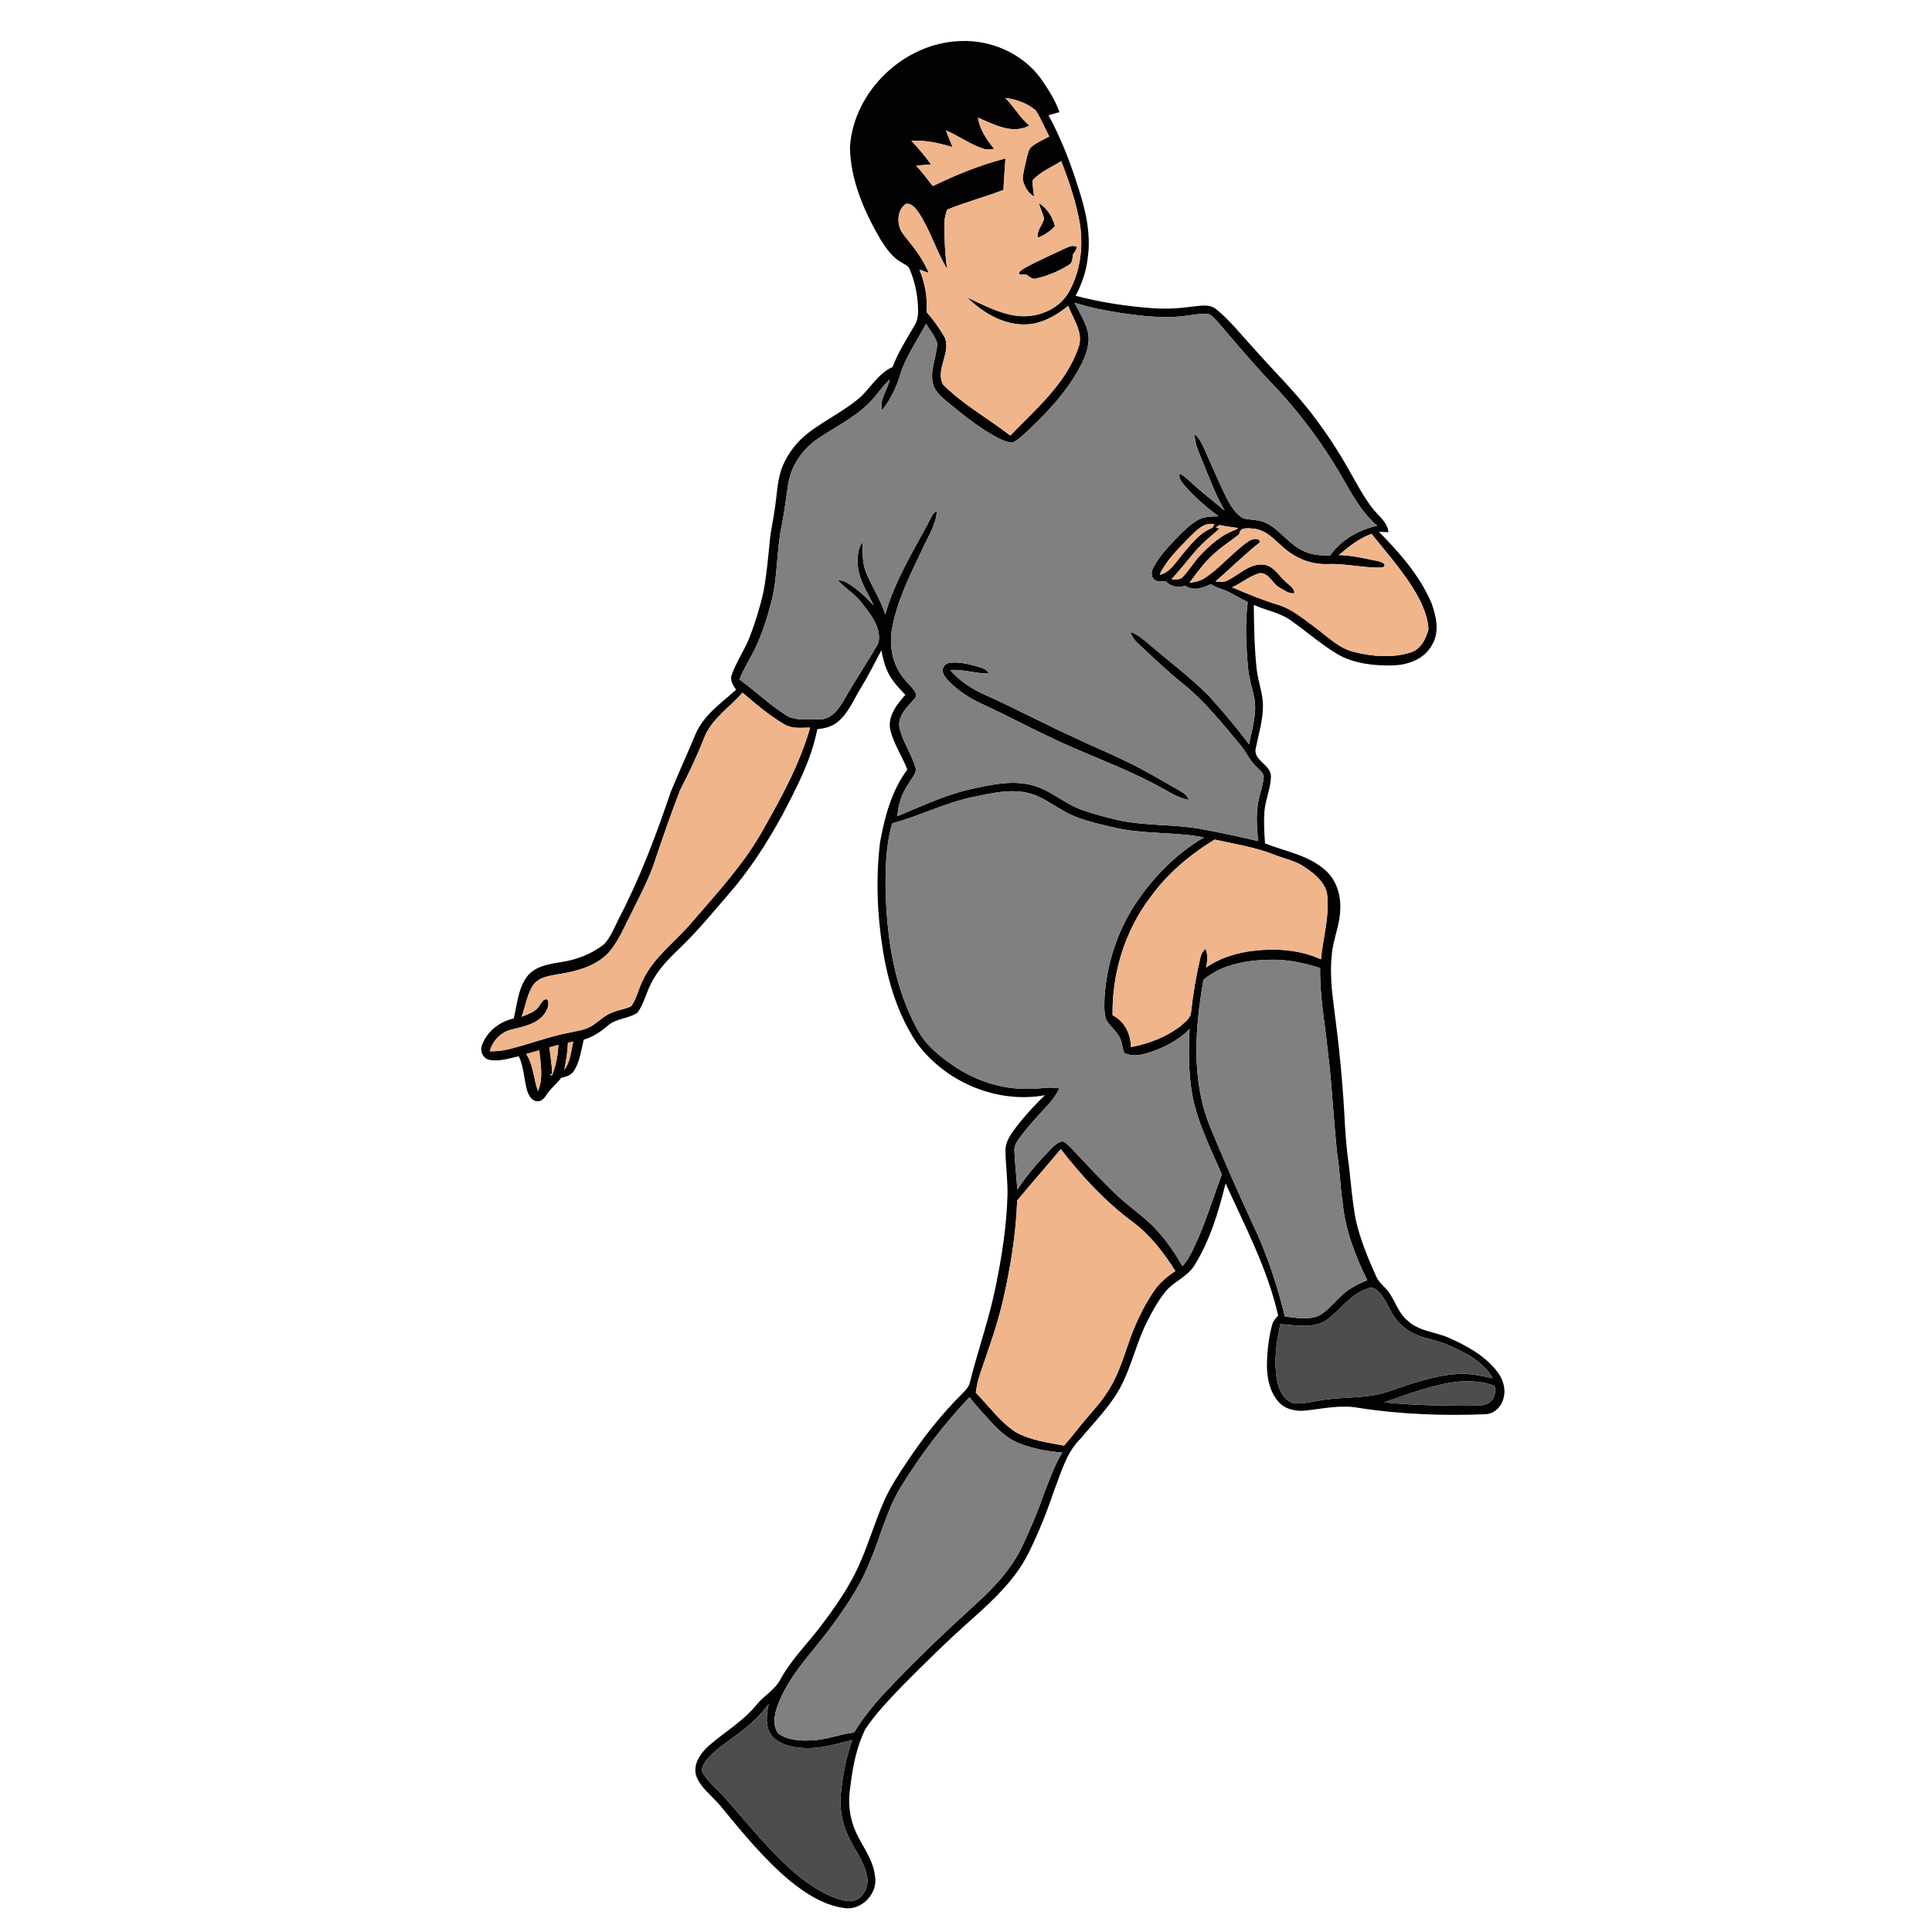 <?xml version="1.0" encoding="UTF-8" ?>
<!DOCTYPE svg PUBLIC "-//W3C//DTD SVG 1.1//EN" "http://www.w3.org/Graphics/SVG/1.1/DTD/svg11.dtd">
<svg width="1000pt" height="1000pt" viewBox="0 0 1000 1000" version="1.1" xmlns="http://www.w3.org/2000/svg">
	<g id="#020202ff">
		<path fill="#020202" opacity="1.00"
			d=" M 439.94 75.99 C 441.91 47.01 468.06 22.14 497.05 21.26 C 512.89 20.50 529.04 27.64 538.58 40.42 C 542.38 45.96 546.17 51.64 548.36 58.05 C 546.49 58.61 544.61 59.14 542.73 59.63 C 548.71 70.83 553.51 82.64 557.33 94.74 C 561.59 107.30 565.00 120.68 562.94 134.01 C 562.14 140.71 559.88 147.14 556.75 153.09 C 569.56 156.49 582.73 158.46 595.94 159.48 C 603.27 160.10 610.65 159.62 617.93 158.61 C 621.84 158.17 626.43 157.33 629.68 160.20 C 636.85 166.04 642.51 173.43 648.80 180.14 C 659.42 192.28 671.15 203.45 680.72 216.48 C 686.94 224.70 692.59 233.35 697.66 242.32 C 701.70 249.24 705.32 256.45 710.19 262.84 C 713.25 266.89 718.09 270.00 718.67 275.47 C 717.01 275.41 715.35 275.33 713.71 275.24 C 724.44 286.12 734.83 297.89 740.91 312.09 C 743.43 319.03 745.34 327.39 741.04 334.05 C 737.16 341.21 728.70 344.21 720.96 344.41 C 711.22 344.65 700.99 343.55 692.38 338.66 C 683.94 333.67 676.61 327.07 668.58 321.48 C 662.83 317.05 655.44 316.03 648.96 313.10 C 649.06 324.12 649.27 335.16 650.42 346.13 C 651.11 352.82 653.89 359.19 653.69 365.98 C 653.60 373.13 651.44 380.01 650.05 386.97 C 648.15 393.57 657.93 395.63 657.85 401.96 C 657.69 408.15 654.97 413.92 654.46 420.07 C 654.08 425.55 654.35 431.07 654.79 436.54 C 665.26 440.70 677.09 442.57 685.79 450.25 C 691.71 455.34 694.21 463.45 693.68 471.09 C 693.50 479.25 689.70 486.78 689.29 494.90 C 688.06 506.35 690.08 517.77 691.43 529.11 C 693.70 546.84 695.29 564.65 696.15 582.50 C 696.60 589.36 697.12 596.23 698.16 603.03 C 699.29 612.51 699.94 622.06 701.76 631.45 C 704.05 641.57 708.05 651.21 712.29 660.65 C 713.35 663.12 715.39 664.93 717.20 666.87 C 721.90 671.77 723.12 679.13 728.50 683.50 C 734.24 689.04 742.62 689.30 749.62 692.33 C 759.10 696.49 768.62 701.64 775.03 710.03 C 778.02 713.93 779.62 719.18 778.13 724.00 C 777.07 728.16 773.46 731.73 769.06 732.00 C 746.96 732.87 724.75 732.10 702.87 728.65 C 693.90 727.07 684.90 729.10 675.99 730.08 C 670.84 730.72 665.08 729.51 661.60 725.40 C 657.23 720.39 655.84 713.44 655.76 706.97 C 655.84 699.93 656.54 692.86 658.36 686.05 C 658.78 684.00 660.20 682.42 661.58 680.94 C 656.10 656.83 644.50 634.84 634.35 612.51 C 630.73 627.29 626.25 642.14 618.12 655.14 C 614.35 661.07 607.19 663.42 602.94 668.91 C 599.16 673.66 596.25 679.04 593.53 684.45 C 588.13 695.26 585.66 707.27 579.97 717.95 C 574.67 727.88 566.58 735.86 559.47 744.45 C 551.97 751.68 549.31 762.06 545.63 771.45 C 541.84 782.64 537.47 793.65 532.19 804.22 C 525.46 817.47 514.53 827.83 503.59 837.59 C 490.86 848.83 478.76 860.75 466.81 872.81 C 460.14 879.85 453.31 886.85 447.91 894.95 C 443.28 904.28 441.34 914.66 440.11 924.93 C 439.12 931.20 439.36 937.70 441.30 943.78 C 444.09 953.29 451.78 960.82 452.88 970.92 C 454.65 979.89 446.03 989.10 436.91 987.59 C 426.23 986.13 416.89 979.98 408.67 973.34 C 395.29 962.07 384.18 948.44 373.12 934.97 C 368.79 929.66 362.58 925.58 360.24 918.88 C 358.64 912.75 362.90 907.06 367.27 903.25 C 375.35 896.31 384.74 890.81 391.55 882.45 C 395.35 877.60 401.27 874.67 404.05 869.02 C 409.40 859.40 417.14 851.48 423.92 842.91 C 432.25 831.90 440.41 820.53 445.67 807.68 C 450.11 797.52 453.14 786.82 457.70 776.72 C 460.87 769.56 465.23 763.02 469.56 756.53 C 477.84 744.07 487.13 732.22 497.76 721.66 C 499.62 719.77 501.64 717.82 502.12 715.09 C 506.34 698.35 512.20 682.04 515.53 665.07 C 518.62 649.88 521.02 634.50 521.46 618.98 C 521.66 611.30 520.59 603.67 520.43 596.00 C 520.19 590.02 524.51 585.38 527.87 580.93 C 531.88 575.97 536.26 571.33 540.82 566.89 C 515.89 571.41 489.16 560.00 474.37 539.63 C 464.95 525.40 459.70 508.74 457.01 491.99 C 454.00 473.55 453.28 454.66 455.49 436.09 C 457.88 422.83 461.47 409.30 469.63 398.31 C 466.98 391.40 462.64 385.16 460.84 377.94 C 459.25 370.84 464.21 364.61 468.61 359.64 C 465.48 356.33 462.23 353.02 460.10 348.95 C 458.03 345.13 457.06 340.87 456.15 336.67 C 452.68 343.30 449.31 349.99 445.38 356.37 C 441.67 362.52 438.88 369.63 433.02 374.11 C 430.14 376.30 426.53 377.03 423.03 377.45 C 419.94 393.35 412.30 407.77 404.86 421.99 C 396.89 436.50 387.89 450.52 376.97 463.01 C 368.93 472.26 361.18 481.81 352.31 490.30 C 346.51 495.91 340.56 501.68 337.00 509.04 C 334.46 513.94 333.26 519.53 330.04 524.07 C 325.49 527.34 319.14 526.96 314.79 530.72 C 311.07 533.95 306.93 536.75 302.14 538.12 C 300.80 543.51 300.18 549.30 297.19 554.10 C 295.79 556.57 292.96 557.31 290.41 557.94 C 288.07 561.15 284.74 563.50 282.69 566.94 C 281.65 568.54 280.13 570.26 278.00 569.98 C 275.04 569.81 273.52 566.75 272.77 564.26 C 271.21 558.44 271.14 552.23 268.53 546.70 C 263.56 547.82 258.46 549.55 253.33 548.59 C 250.03 547.92 248.27 544.09 249.47 541.04 C 251.99 533.89 258.62 528.74 265.93 527.15 C 267.66 519.90 268.15 511.92 272.63 505.68 C 276.61 500.24 283.70 499.06 289.92 498.07 C 298.12 496.88 306.19 493.92 312.69 488.70 C 316.27 484.94 318.03 479.91 320.37 475.36 C 331.27 454.48 339.58 432.35 347.12 410.07 C 351.26 399.98 355.84 390.06 360.02 379.98 C 364.19 370.10 373.31 363.95 380.99 357.00 C 379.45 354.68 377.57 351.95 378.84 349.06 C 381.25 342.17 385.62 336.16 388.20 329.33 C 391.05 321.81 393.45 314.09 395.18 306.24 C 396.82 297.52 397.58 288.66 398.44 279.83 C 399.02 274.18 400.35 268.65 401.10 263.03 C 402.21 255.68 402.26 248.04 405.16 241.09 C 408.05 234.27 412.80 228.24 418.72 223.79 C 426.80 217.69 435.98 213.18 443.87 206.80 C 450.32 201.60 454.13 193.42 461.99 189.98 C 464.86 182.29 469.38 175.40 473.44 168.32 C 475.41 165.28 475.26 161.52 475.13 158.05 C 474.71 151.59 473.38 145.11 470.74 139.18 C 470.17 137.48 468.31 136.96 466.97 136.05 C 462.06 133.45 458.79 128.77 455.90 124.19 C 447.31 109.51 440.15 93.27 439.94 75.99 M 520.33 50.72 C 524.84 55.17 527.90 60.86 532.77 65.00 C 523.93 69.75 514.40 64.36 506.19 60.89 C 507.08 67.11 510.74 72.31 514.57 77.08 C 512.46 77.24 510.25 77.60 508.24 76.73 C 501.68 74.41 496.00 70.23 489.62 67.49 C 490.68 70.40 491.81 73.28 493.04 76.12 C 486.15 74.05 478.99 72.47 471.75 72.84 C 475.36 76.75 478.82 80.80 481.92 85.12 C 479.34 85.31 476.76 85.51 474.19 85.70 C 477.27 89.06 480.00 92.72 482.82 96.30 C 494.90 90.49 507.41 85.31 520.42 82.03 C 520.07 87.45 519.60 92.86 519.39 98.29 C 509.77 102.00 499.78 104.62 490.24 108.51 C 489.49 110.61 488.89 112.78 488.88 115.03 C 488.73 123.11 489.11 131.20 490.21 139.21 C 484.63 129.99 481.62 119.46 475.76 110.41 C 474.14 108.17 472.17 105.19 469.03 105.44 C 465.31 107.85 464.34 112.90 465.45 116.96 C 466.20 120.00 468.38 122.35 470.28 124.72 C 474.41 129.80 478.19 135.23 480.73 141.29 C 479.09 140.71 477.48 140.11 475.87 139.50 C 478.76 146.42 480.18 153.95 479.55 161.45 C 483.06 165.38 486.09 169.75 488.81 174.26 C 492.65 182.35 483.99 191.02 488.08 199.01 C 498.40 209.38 511.41 216.52 522.92 225.45 C 536.14 211.73 551.64 198.72 558.09 180.17 C 561.17 172.36 555.46 165.30 552.89 158.29 C 546.00 164.04 537.28 168.63 528.05 167.89 C 517.43 167.16 507.93 161.08 500.45 153.86 C 508.99 157.84 517.54 162.53 527.07 163.56 C 536.86 164.54 547.54 160.35 552.84 151.83 C 559.13 141.16 560.79 128.16 558.99 116.04 C 557.06 104.83 553.40 93.98 549.29 83.41 C 544.31 86.54 538.61 88.79 534.59 93.22 C 534.22 96.07 535.06 98.91 535.22 101.75 C 532.04 99.84 530.17 96.38 529.35 92.87 C 529.49 89.13 530.68 85.54 531.41 81.89 C 532.01 79.82 532.21 77.37 534.00 75.91 C 536.73 73.68 540.03 72.32 543.10 70.63 C 540.68 66.13 538.82 61.29 536.00 57.04 C 531.58 53.41 525.99 51.35 520.33 50.72 M 556.15 156.66 C 558.52 161.33 561.36 165.84 562.85 170.91 C 564.63 176.95 562.33 183.23 559.68 188.65 C 552.70 202.28 542.07 213.58 530.95 223.94 C 528.77 225.80 526.72 227.96 524.05 229.10 C 521.33 228.99 518.80 227.85 516.42 226.63 C 508.17 222.19 500.67 216.52 493.45 210.58 C 489.70 207.36 485.20 204.47 483.22 199.75 C 480.78 192.46 484.78 185.20 485.09 177.92 C 484.22 174.01 481.23 171.01 479.33 167.57 C 474.52 176.72 468.29 185.30 465.49 195.38 C 463.48 201.46 460.58 207.32 456.56 212.33 C 455.00 206.68 459.51 201.83 460.50 196.45 C 456.42 200.14 453.63 204.97 449.68 208.78 C 441.96 216.42 432.00 221.12 423.14 227.21 C 415.14 232.68 409.26 241.42 407.89 251.07 C 406.81 258.11 405.99 265.18 404.58 272.16 C 401.85 285.05 402.59 298.43 399.33 311.23 C 396.94 320.31 394.13 329.35 389.81 337.72 C 387.43 342.36 384.63 346.80 382.75 351.69 C 391.33 357.91 398.95 365.46 408.08 370.91 C 413.02 373.15 418.71 372.11 423.98 372.34 C 430.01 372.56 433.94 367.28 436.69 362.63 C 442.15 352.87 448.45 343.60 454.02 333.90 C 455.49 331.43 455.01 328.36 454.37 325.70 C 452.70 320.29 449.00 315.84 445.55 311.46 C 442.12 307.15 437.24 304.38 433.59 300.29 C 434.99 300.48 436.51 300.46 437.75 301.25 C 443.27 304.31 447.88 308.71 452.15 313.30 C 449.05 306.72 444.71 300.43 444.03 293.00 C 443.70 288.78 443.85 284.19 446.34 280.59 C 446.57 285.96 446.19 291.54 448.42 296.59 C 451.42 303.86 455.86 310.49 458.21 318.04 C 462.91 301.35 471.97 286.40 480.17 271.27 C 481.48 268.79 482.38 265.86 484.97 264.38 C 484.47 271.96 479.96 278.32 477.02 285.09 C 470.82 298.08 464.25 311.18 461.70 325.49 C 460.00 334.82 462.26 345.12 468.73 352.24 C 470.55 354.46 472.90 356.36 474.12 359.03 C 474.65 360.98 472.66 362.29 471.61 363.63 C 468.26 367.17 464.48 371.73 465.63 376.96 C 467.41 384.35 472.12 390.67 474.06 398.01 C 474.05 400.85 471.71 403.01 470.42 405.40 C 466.94 410.43 464.82 416.31 464.52 422.45 C 476.81 417.36 488.92 411.58 501.95 408.57 C 512.39 406.30 523.32 403.67 533.94 406.34 C 543.71 408.76 551.11 416.25 560.58 419.39 C 566.42 421.45 572.42 423.02 578.46 424.41 C 592.43 427.56 606.91 426.54 620.99 428.97 C 631.11 430.83 641.17 432.99 651.19 435.33 C 650.50 427.93 649.86 420.33 651.72 413.04 C 652.52 409.34 653.85 405.72 654.13 401.92 C 653.75 399.69 651.65 398.34 650.25 396.75 C 646.62 393.55 644.98 388.83 641.74 385.30 C 632.54 374.22 623.44 362.87 612.16 353.80 C 604.25 347.43 596.93 340.37 589.46 333.50 C 587.50 331.78 585.90 329.67 585.17 327.13 C 588.83 328.31 591.70 330.89 594.57 333.32 C 605.03 342.23 616.08 350.51 625.79 360.26 C 633.01 368.32 640.07 376.55 646.47 385.28 C 648.01 377.47 650.65 369.55 649.28 361.52 C 648.21 356.35 646.49 351.31 646.01 346.03 C 644.99 334.60 644.33 323.05 645.82 311.64 C 641.93 309.82 638.32 307.44 634.41 305.66 C 631.76 304.72 629.07 303.88 626.68 302.37 C 622.63 304.37 617.62 306.10 613.54 303.19 C 609.95 304.26 606.18 303.82 603.53 301.00 C 601.45 300.76 598.86 301.49 597.23 299.80 C 595.59 298.23 595.94 295.66 596.93 293.84 C 599.79 288.33 604.08 283.74 608.29 279.24 C 611.75 275.68 615.25 272.06 619.50 269.43 C 622.82 267.30 626.88 267.33 630.68 267.24 C 624.45 262.56 618.49 257.45 613.35 251.59 C 611.90 249.74 609.72 247.68 610.69 245.09 C 614.22 247.19 616.98 250.28 620.09 252.90 C 624.62 256.77 629.31 260.44 633.89 264.25 C 629.33 256.63 626.34 248.24 622.91 240.08 C 621.01 235.07 618.38 230.15 618.33 224.66 C 621.75 227.62 623.10 232.02 624.96 235.98 C 628.30 243.30 631.36 250.76 634.99 257.96 C 637.05 261.93 639.55 266.04 643.54 268.31 C 647.43 269.24 651.66 268.85 655.33 270.71 C 662.73 274.25 667.18 281.90 674.75 285.21 C 679.02 287.28 683.85 287.62 688.53 287.46 C 694.16 279.35 703.30 274.26 712.79 272.10 C 702.63 263.34 697.34 250.76 690.29 239.67 C 680.96 224.72 670.15 210.66 657.89 198.00 C 648.31 187.89 639.35 177.23 630.31 166.64 C 628.58 164.85 626.83 162.34 624.08 162.34 C 620.04 162.37 616.08 163.32 612.07 163.66 C 601.34 164.91 590.55 163.50 579.93 161.98 C 571.91 160.69 563.89 159.18 556.15 156.66 M 615.35 278.36 C 609.78 284.27 603.61 289.98 600.23 297.52 C 605.51 296.29 608.35 291.39 611.54 287.51 C 616.15 282.06 620.73 275.85 627.58 273.15 C 627.83 272.69 628.35 271.79 628.61 271.33 C 622.94 270.12 618.99 274.90 615.35 278.36 M 629.27 272.97 L 631.22 273.65 C 626.90 277.47 622.27 281.00 618.58 285.47 C 614.53 290.31 610.53 295.17 606.34 299.88 C 608.38 299.79 610.90 300.33 612.36 298.46 C 615.80 294.82 618.27 290.38 621.81 286.82 C 626.69 281.85 632.07 277.01 638.70 274.52 C 639.50 274.28 640.22 273.88 640.85 273.32 C 637.67 272.74 634.43 272.55 631.29 271.75 C 630.60 272.14 629.93 272.55 629.27 272.97 M 641.43 276.45 C 637.61 279.68 633.29 282.27 629.54 285.60 C 624.06 290.13 619.88 295.94 615.70 301.62 C 618.36 301.29 621.11 300.82 623.38 299.30 C 631.75 293.90 637.99 285.84 646.17 280.21 C 647.83 279.07 651.64 277.89 652.21 280.63 C 644.15 286.98 636.92 294.27 629.12 300.91 C 631.20 301.12 633.46 301.52 635.39 300.40 C 641.46 297.48 646.80 291.45 654.09 292.27 C 659.43 292.90 661.93 298.20 665.71 301.30 C 667.34 303.00 670.08 304.33 669.95 307.06 C 667.00 307.45 664.44 305.31 661.99 303.96 C 658.43 301.85 656.76 296.38 652.00 296.67 C 646.79 298.10 642.63 301.81 637.75 303.99 C 645.36 307.22 653.00 310.45 660.93 312.84 C 668.55 315.07 674.69 320.33 680.96 324.94 C 687.26 329.60 693.01 335.61 700.91 337.45 C 710.29 339.86 720.52 340.64 729.88 337.80 C 735.23 336.32 737.96 330.89 739.34 325.95 C 739.30 321.21 737.61 316.62 735.75 312.31 C 729.23 298.95 719.14 287.84 709.90 276.35 C 703.43 278.62 698.11 282.94 692.95 287.30 C 698.68 287.38 704.28 288.60 709.87 289.75 C 712.09 290.27 714.60 290.35 716.48 291.84 C 717.39 294.19 714.23 293.58 713.00 293.80 C 704.27 293.68 695.69 291.60 686.93 291.96 C 678.44 292.28 670.17 288.77 663.96 283.09 C 659.50 279.25 655.23 274.17 648.95 273.68 C 646.29 273.38 641.73 272.66 641.43 276.45 M 364.58 381.60 C 360.90 391.01 356.59 400.15 351.95 409.12 C 346.98 422.02 342.47 435.10 338.09 448.21 C 335.05 456.43 330.95 464.20 327.08 472.05 C 323.46 478.99 320.57 486.44 315.52 492.52 C 308.99 499.94 298.87 502.68 289.45 504.18 C 284.44 505.03 278.41 505.76 275.51 510.53 C 272.69 515.38 271.93 521.08 269.97 526.29 C 273.36 524.87 277.34 523.74 279.32 520.36 C 280.38 519.04 281.29 516.58 283.45 517.41 C 284.61 520.41 282.85 523.69 280.89 525.94 C 276.69 530.32 270.46 531.48 264.82 532.90 C 259.28 534.11 254.92 538.77 253.49 544.17 C 256.74 544.18 259.99 543.90 263.15 543.11 C 273.79 540.51 284.06 536.51 294.83 534.45 C 298.87 533.58 303.18 533.08 306.71 530.75 C 310.13 528.50 313.08 525.46 317.00 524.04 C 320.15 522.67 323.71 522.37 326.76 520.80 C 329.68 516.62 330.57 511.42 332.94 506.95 C 338.70 494.98 349.93 487.21 358.24 477.20 C 371.28 462.09 384.99 447.31 394.80 429.79 C 404.42 412.81 413.95 395.49 419.31 376.61 C 414.87 376.62 410.07 377.34 406.06 374.97 C 398.18 370.36 391.21 364.41 384.30 358.50 C 377.72 366.18 368.52 371.90 364.58 381.60 M 503.09 412.63 C 488.85 415.71 475.78 422.41 461.77 426.19 C 458.31 438.43 458.15 451.29 458.47 463.91 C 459.38 487.44 463.19 511.53 474.63 532.42 C 478.62 540.36 485.64 546.24 492.87 551.16 C 504.25 559.13 518.05 563.82 532.00 563.59 C 537.46 563.89 542.95 562.16 548.36 563.41 C 546.98 565.92 545.50 568.40 543.59 570.55 C 537.93 576.90 531.93 583.00 527.03 589.98 C 525.76 591.69 524.87 593.73 525.07 595.92 C 525.31 602.55 526.19 609.15 526.55 615.78 C 531.52 608.16 537.55 601.30 543.85 594.76 C 545.59 593.03 547.47 591.15 550.01 590.76 C 552.07 591.55 553.50 593.33 555.04 594.84 C 562.82 603.08 570.42 611.49 578.73 619.19 C 585.13 625.18 592.57 629.99 598.54 636.46 C 603.79 642.18 608.21 648.62 612.03 655.37 C 614.83 652.23 616.76 648.47 618.46 644.65 C 624.10 632.80 627.77 620.17 632.43 607.93 C 626.37 593.80 619.13 579.86 616.75 564.50 C 615.11 553.96 615.21 543.23 615.73 532.60 C 609.83 538.71 601.99 542.51 593.99 545.04 C 590.14 546.24 585.78 546.87 582.01 545.07 C 580.87 542.83 580.96 540.18 579.92 537.90 C 578.51 533.78 574.40 531.49 572.51 527.67 C 571.30 523.92 571.59 519.90 571.72 516.02 C 572.78 499.90 577.70 484.00 586.17 470.22 C 595.48 455.36 608.00 442.42 623.11 433.42 C 607.49 430.44 591.35 431.94 575.86 428.15 C 567.36 426.12 558.62 424.28 550.91 419.98 C 545.05 416.65 539.51 412.51 532.96 410.63 C 523.04 408.03 512.86 410.65 503.09 412.63 M 595.45 464.42 C 582.23 481.78 575.51 503.75 575.87 525.50 C 582.06 528.55 585.34 535.21 585.34 541.94 C 594.78 540.26 604.04 536.63 611.59 530.66 C 613.55 528.79 616.23 526.98 616.47 524.05 C 617.52 514.46 619.12 504.93 621.35 495.55 C 621.69 493.77 622.67 492.25 624.02 491.07 C 625.25 494.22 624.95 497.58 624.29 500.83 C 631.50 495.68 640.24 493.14 648.95 492.10 C 660.62 490.77 672.94 491.58 683.72 496.56 C 684.80 485.01 688.49 473.51 686.77 461.84 C 684.84 455.26 678.89 451.07 673.36 447.60 C 668.82 445.13 663.67 444.09 658.89 442.16 C 649.17 438.37 638.80 436.80 628.66 434.56 C 615.91 442.42 604.19 452.15 595.45 464.42 M 622.90 507.15 C 618.50 532.34 616.52 559.38 626.47 583.56 C 633.40 600.38 640.76 617.02 648.37 633.54 C 655.71 648.79 661.02 664.95 665.04 681.37 C 670.70 682.08 676.71 683.29 682.22 681.19 C 686.72 678.95 689.88 674.87 693.48 671.49 C 697.41 667.41 702.51 664.73 707.71 662.64 C 701.50 650.19 696.41 636.90 695.00 622.97 C 693.68 614.37 693.52 605.64 692.09 597.06 C 690.22 579.42 689.47 561.67 687.27 544.06 C 685.81 529.74 683.04 515.50 683.30 501.06 C 674.83 498.32 666.01 496.46 657.07 496.78 C 645.11 496.99 632.30 499.20 622.90 507.15 M 293.92 539.73 C 293.88 544.48 292.91 549.13 292.08 553.79 C 295.29 549.56 295.52 544.09 296.71 539.12 C 295.77 539.31 294.85 539.52 293.92 539.73 M 284.30 542.11 C 284.99 546.63 285.57 551.17 285.86 555.74 L 284.55 556.19 C 284.85 556.30 285.44 556.53 285.74 556.64 C 287.73 551.61 288.77 546.25 289.01 540.86 C 287.44 541.27 285.87 541.69 284.30 542.11 M 272.38 545.55 C 276.18 551.32 276.12 558.44 278.46 564.76 C 281.31 558.02 279.82 550.64 279.10 543.64 C 276.86 544.29 274.63 544.94 272.38 545.55 M 526.48 621.42 C 525.87 638.80 523.04 656.04 519.16 672.97 C 516.16 686.04 511.53 698.64 507.21 711.31 C 506.10 714.37 505.60 717.61 505.05 720.82 C 511.80 727.72 517.51 735.85 525.67 741.23 C 533.34 745.54 542.24 746.61 550.75 748.24 C 554.61 743.93 558.05 739.26 561.79 734.84 C 565.40 730.47 569.38 726.37 572.47 721.60 C 577.84 713.90 580.83 704.90 583.82 696.09 C 587.13 686.32 591.42 676.81 597.26 668.28 C 600.10 664.01 604.09 660.68 608.37 657.92 C 602.43 648.45 595.49 639.40 586.49 632.64 C 572.17 622.04 559.94 608.85 549.06 594.80 C 541.63 603.76 533.85 612.42 526.48 621.42 M 687.00 682.98 C 679.90 688.02 670.77 685.85 662.73 685.37 C 660.60 694.74 659.29 704.54 660.91 714.09 C 661.78 719.28 664.47 725.02 670.02 726.40 C 674.42 726.75 678.76 725.51 683.09 724.88 C 692.05 723.27 701.22 723.69 710.21 722.30 C 717.71 721.17 724.65 717.93 731.88 715.80 C 740.04 713.36 748.42 711.12 757.00 711.09 C 762.32 711.02 767.50 712.32 772.67 713.38 C 767.44 704.23 757.56 699.66 748.29 695.68 C 742.88 693.43 736.94 692.77 731.65 690.23 C 727.22 687.96 723.33 684.52 720.81 680.21 C 718.55 676.46 716.98 672.24 714.00 668.98 C 712.49 667.39 710.21 665.70 707.98 666.92 C 699.20 669.65 694.08 677.75 687.00 682.98 M 716.43 725.85 C 731.58 727.41 746.84 727.59 762.06 727.64 C 765.40 727.47 769.49 727.83 771.94 725.04 C 773.89 723.00 774.17 719.99 773.61 717.35 C 767.73 714.97 761.14 714.71 754.88 715.11 C 741.58 716.63 729.02 721.54 716.43 725.85 M 466.37 769.49 C 458.81 781.77 455.64 796.01 449.90 809.12 C 444.75 822.00 436.64 833.37 428.46 844.46 C 418.97 856.75 407.73 868.25 402.36 883.13 C 400.83 887.59 399.76 893.17 402.81 897.21 C 407.70 900.80 414.18 901.10 420.03 900.80 C 427.57 900.61 434.62 897.61 442.06 896.72 C 447.12 888.46 453.31 880.95 460.03 873.99 C 474.09 859.07 488.97 844.94 504.12 831.13 C 513.98 822.26 523.42 812.42 529.14 800.29 C 533.30 791.42 537.18 782.40 540.35 773.12 C 543.20 765.89 545.80 758.50 549.82 751.82 C 542.08 751.31 534.38 749.78 527.16 746.92 C 522.00 744.82 517.71 741.07 513.93 737.06 C 509.77 732.54 505.59 728.04 501.81 723.19 C 488.40 737.31 476.58 752.91 466.37 769.49 M 380.55 898.49 C 375.28 902.52 369.47 906.10 365.38 911.43 C 364.25 913.26 362.42 915.65 363.85 917.81 C 366.63 922.62 371.19 925.99 374.83 930.11 C 387.59 944.35 399.31 959.76 414.30 971.81 C 421.64 977.32 429.72 982.67 438.98 984.02 C 445.32 984.81 449.86 977.73 448.90 972.00 C 447.85 964.88 443.46 958.95 440.21 952.72 C 436.29 945.52 434.40 937.22 435.17 929.04 C 436.14 919.39 437.78 909.75 441.12 900.62 C 432.87 902.66 424.57 905.29 415.96 904.75 C 410.08 904.43 403.58 903.14 399.52 898.52 C 395.86 893.75 396.74 887.37 397.87 881.89 C 393.18 888.44 387.08 893.82 380.55 898.49 Z" />
		<path fill="#020202" opacity="1.00"
			d=" M 537.69 105.16 C 541.95 107.57 544.86 112.38 546.03 117.04 C 543.63 119.63 540.62 121.75 537.32 123.01 C 536.29 119.33 539.81 116.51 540.41 113.06 C 539.74 110.35 538.46 107.84 537.69 105.16 Z" />
		<path fill="#020202" opacity="1.00"
			d=" M 550.11 129.11 C 552.41 128.15 554.93 126.40 557.42 127.82 C 557.11 129.25 556.27 130.44 555.40 131.57 C 555.06 133.57 555.27 136.12 553.14 137.17 C 547.88 140.44 542.06 142.89 536.01 144.22 C 534.13 144.69 532.70 142.96 531.19 142.15 C 530.31 142.13 528.55 142.10 527.67 142.08 C 526.97 140.41 528.99 139.78 529.96 138.97 C 536.47 135.29 543.38 132.35 550.11 129.11 Z" />
		<path fill="#020202" opacity="1.00"
			d=" M 487.90 346.98 C 487.92 344.79 489.86 343.14 491.96 343.01 C 497.28 342.51 502.56 343.98 507.62 345.50 C 509.46 346.00 510.95 347.14 512.16 348.61 C 505.30 348.83 498.69 346.24 491.80 346.83 C 496.77 352.60 503.31 356.77 510.23 359.81 C 526.00 366.89 541.23 375.09 557.00 382.17 C 569.56 388.18 582.59 393.27 594.69 400.22 C 600.45 403.51 606.30 406.68 611.98 410.11 C 613.59 410.95 614.68 412.41 615.50 414.01 C 610.69 413.39 606.58 410.69 602.39 408.48 C 583.35 397.62 562.40 390.83 542.76 381.20 C 531.06 375.68 519.65 369.56 507.89 364.18 C 501.51 361.26 495.57 357.30 490.72 352.20 C 489.38 350.73 488.03 349.05 487.90 346.98 Z" />
	</g>
	<g id="#f0b58bff">
		<path fill="#f0b58b" opacity="1.00"
			d=" M 520.33 50.72 C 525.99 51.35 531.58 53.41 536.00 57.04 C 538.82 61.29 540.68 66.13 543.10 70.63 C 540.03 72.32 536.73 73.68 534.00 75.91 C 532.21 77.37 532.01 79.82 531.41 81.89 C 530.68 85.54 529.49 89.13 529.35 92.87 C 530.17 96.38 532.04 99.84 535.22 101.75 C 535.06 98.91 534.22 96.07 534.59 93.22 C 538.61 88.79 544.31 86.54 549.29 83.41 C 553.40 93.98 557.06 104.83 558.99 116.04 C 560.79 128.16 559.13 141.16 552.84 151.83 C 547.54 160.35 536.86 164.54 527.07 163.56 C 517.54 162.53 508.99 157.84 500.45 153.86 C 507.93 161.08 517.43 167.16 528.05 167.89 C 537.28 168.63 546.00 164.04 552.89 158.29 C 555.46 165.30 561.17 172.36 558.09 180.17 C 551.64 198.72 536.14 211.73 522.92 225.45 C 511.41 216.52 498.40 209.38 488.08 199.01 C 483.99 191.02 492.65 182.35 488.81 174.26 C 486.09 169.75 483.06 165.38 479.55 161.45 C 480.18 153.95 478.76 146.42 475.87 139.50 C 477.48 140.11 479.09 140.71 480.73 141.29 C 478.19 135.23 474.41 129.80 470.28 124.72 C 468.38 122.35 466.20 120.00 465.45 116.96 C 464.34 112.90 465.31 107.85 469.03 105.44 C 472.17 105.19 474.14 108.17 475.76 110.41 C 481.62 119.46 484.63 129.99 490.21 139.21 C 489.11 131.20 488.73 123.11 488.88 115.03 C 488.89 112.78 489.49 110.61 490.24 108.51 C 499.78 104.62 509.77 102.00 519.39 98.29 C 519.60 92.86 520.07 87.45 520.42 82.03 C 507.41 85.31 494.90 90.49 482.82 96.30 C 480.00 92.72 477.27 89.06 474.19 85.70 C 476.76 85.51 479.34 85.31 481.92 85.12 C 478.82 80.80 475.36 76.75 471.75 72.84 C 478.99 72.47 486.15 74.05 493.04 76.12 C 491.81 73.28 490.68 70.40 489.62 67.49 C 496.00 70.23 501.68 74.41 508.24 76.73 C 510.25 77.60 512.46 77.24 514.57 77.08 C 510.74 72.31 507.08 67.11 506.19 60.89 C 514.40 64.36 523.93 69.75 532.77 65.00 C 527.90 60.86 524.84 55.17 520.33 50.72 M 537.69 105.16 C 538.46 107.84 539.74 110.35 540.41 113.06 C 539.81 116.51 536.29 119.33 537.32 123.01 C 540.62 121.75 543.63 119.63 546.03 117.04 C 544.86 112.38 541.95 107.57 537.69 105.16 M 550.11 129.11 C 543.38 132.35 536.47 135.29 529.96 138.97 C 528.99 139.78 526.97 140.41 527.67 142.08 C 528.55 142.10 530.31 142.13 531.19 142.15 C 532.70 142.96 534.13 144.69 536.01 144.22 C 542.06 142.89 547.88 140.44 553.14 137.17 C 555.27 136.12 555.06 133.57 555.40 131.57 C 556.27 130.44 557.11 129.25 557.42 127.82 C 554.93 126.40 552.41 128.15 550.11 129.11 Z" />
		<path fill="#f0b58b" opacity="1.00"
			d=" M 615.35 278.36 C 618.99 274.90 622.94 270.12 628.61 271.33 C 628.35 271.79 627.83 272.69 627.58 273.15 C 620.73 275.85 616.15 282.06 611.54 287.51 C 608.35 291.39 605.51 296.29 600.23 297.52 C 603.61 289.98 609.78 284.27 615.35 278.36 Z" />
		<path fill="#f0b58b" opacity="1.00"
			d=" M 629.27 272.97 C 629.93 272.55 630.60 272.14 631.29 271.75 C 634.43 272.55 637.67 272.74 640.85 273.32 C 640.22 273.88 639.50 274.28 638.70 274.52 C 632.07 277.01 626.69 281.85 621.81 286.82 C 618.27 290.38 615.80 294.82 612.36 298.46 C 610.90 300.33 608.38 299.79 606.34 299.88 C 610.53 295.17 614.53 290.31 618.58 285.47 C 622.27 281.00 626.90 277.47 631.22 273.65 L 629.27 272.97 Z" />
		<path fill="#f0b58b" opacity="1.00"
			d=" M 641.43 276.45 C 641.73 272.66 646.29 273.38 648.95 273.68 C 655.23 274.17 659.50 279.25 663.96 283.09 C 670.17 288.77 678.44 292.28 686.93 291.96 C 695.69 291.60 704.27 293.68 713.00 293.80 C 714.23 293.58 717.39 294.19 716.48 291.84 C 714.60 290.35 712.09 290.27 709.87 289.75 C 704.28 288.60 698.68 287.38 692.95 287.30 C 698.11 282.94 703.43 278.62 709.90 276.35 C 719.14 287.84 729.23 298.95 735.75 312.31 C 737.61 316.62 739.30 321.21 739.34 325.95 C 737.96 330.89 735.23 336.32 729.88 337.80 C 720.52 340.64 710.29 339.86 700.91 337.45 C 693.01 335.61 687.26 329.60 680.96 324.94 C 674.69 320.33 668.55 315.07 660.93 312.84 C 653.00 310.45 645.36 307.22 637.75 303.99 C 642.63 301.81 646.79 298.10 652.00 296.67 C 656.76 296.38 658.43 301.85 661.99 303.96 C 664.44 305.31 667.00 307.45 669.95 307.06 C 670.08 304.33 667.34 303.00 665.71 301.30 C 661.93 298.20 659.43 292.90 654.09 292.27 C 646.80 291.45 641.46 297.48 635.39 300.40 C 633.46 301.52 631.20 301.12 629.12 300.91 C 636.92 294.27 644.15 286.98 652.21 280.63 C 651.64 277.89 647.83 279.07 646.17 280.21 C 637.99 285.84 631.75 293.90 623.38 299.30 C 621.11 300.82 618.36 301.29 615.70 301.62 C 619.88 295.94 624.06 290.13 629.54 285.60 C 633.29 282.27 637.61 279.68 641.43 276.45 Z" />
		<path fill="#f0b58b" opacity="1.00"
			d=" M 364.58 381.60 C 368.52 371.90 377.72 366.18 384.30 358.50 C 391.21 364.41 398.18 370.36 406.06 374.97 C 410.07 377.34 414.87 376.62 419.31 376.61 C 413.95 395.49 404.42 412.81 394.80 429.79 C 384.99 447.31 371.28 462.09 358.24 477.20 C 349.93 487.21 338.70 494.98 332.94 506.95 C 330.57 511.42 329.68 516.62 326.76 520.80 C 323.71 522.37 320.15 522.67 317.00 524.04 C 313.08 525.46 310.13 528.50 306.71 530.75 C 303.18 533.08 298.87 533.58 294.83 534.45 C 284.06 536.51 273.79 540.51 263.15 543.11 C 259.99 543.90 256.74 544.18 253.49 544.17 C 254.92 538.77 259.28 534.11 264.82 532.90 C 270.46 531.48 276.69 530.32 280.89 525.94 C 282.85 523.69 284.61 520.41 283.45 517.41 C 281.29 516.58 280.38 519.04 279.32 520.36 C 277.34 523.74 273.36 524.87 269.97 526.29 C 271.93 521.08 272.69 515.38 275.51 510.53 C 278.41 505.76 284.44 505.03 289.45 504.18 C 298.87 502.68 308.99 499.94 315.52 492.52 C 320.57 486.44 323.46 478.99 327.08 472.05 C 330.95 464.20 335.05 456.43 338.09 448.21 C 342.47 435.10 346.98 422.02 351.95 409.12 C 356.59 400.15 360.90 391.01 364.58 381.60 Z" />
		<path fill="#f0b58b" opacity="1.00"
			d=" M 595.45 464.42 C 604.19 452.15 615.91 442.42 628.66 434.56 C 638.80 436.80 649.17 438.37 658.89 442.16 C 663.67 444.09 668.82 445.13 673.36 447.60 C 678.89 451.07 684.84 455.26 686.77 461.84 C 688.49 473.51 684.80 485.01 683.72 496.56 C 672.94 491.58 660.62 490.77 648.95 492.10 C 640.24 493.14 631.50 495.68 624.29 500.83 C 624.95 497.58 625.25 494.22 624.02 491.07 C 622.67 492.25 621.69 493.77 621.35 495.55 C 619.12 504.93 617.52 514.46 616.47 524.05 C 616.23 526.98 613.55 528.79 611.59 530.66 C 604.04 536.63 594.78 540.26 585.34 541.94 C 585.34 535.21 582.06 528.55 575.87 525.50 C 575.51 503.75 582.23 481.78 595.45 464.42 Z" />
		<path fill="#f0b58b" opacity="1.00"
			d=" M 293.92 539.73 C 294.85 539.52 295.77 539.31 296.71 539.12 C 295.52 544.09 295.29 549.56 292.08 553.79 C 292.91 549.13 293.88 544.48 293.92 539.73 Z" />
		<path fill="#f0b58b" opacity="1.00"
			d=" M 284.30 542.11 C 285.87 541.69 287.44 541.27 289.01 540.86 C 288.77 546.25 287.73 551.61 285.74 556.64 C 285.44 556.53 284.85 556.30 284.55 556.19 L 285.86 555.74 C 285.57 551.17 284.99 546.63 284.30 542.11 Z" />
		<path fill="#f0b58b" opacity="1.00"
			d=" M 272.38 545.55 C 274.63 544.94 276.86 544.29 279.10 543.64 C 279.82 550.64 281.31 558.02 278.46 564.76 C 276.12 558.44 276.18 551.32 272.38 545.55 Z" />
		<path fill="#f0b58b" opacity="1.00"
			d=" M 526.48 621.42 C 533.85 612.42 541.63 603.76 549.06 594.80 C 559.94 608.85 572.17 622.04 586.49 632.64 C 595.49 639.40 602.43 648.45 608.37 657.92 C 604.09 660.68 600.10 664.01 597.26 668.28 C 591.42 676.81 587.13 686.32 583.82 696.09 C 580.83 704.90 577.84 713.90 572.47 721.60 C 569.38 726.37 565.40 730.47 561.79 734.84 C 558.05 739.26 554.61 743.93 550.75 748.24 C 542.24 746.61 533.34 745.54 525.67 741.23 C 517.51 735.85 511.80 727.72 505.05 720.82 C 505.60 717.61 506.10 714.37 507.21 711.31 C 511.53 698.64 516.16 686.04 519.16 672.97 C 523.04 656.04 525.87 638.80 526.48 621.42 Z" />
	</g>
	<g id="#f11b27ff">
		<path fill="grey" opacity="1.00"
			d=" M 556.15 156.66 C 563.89 159.18 571.91 160.69 579.93 161.98 C 590.55 163.50 601.34 164.91 612.07 163.66 C 616.08 163.32 620.04 162.37 624.08 162.34 C 626.83 162.34 628.58 164.85 630.31 166.64 C 639.35 177.23 648.31 187.89 657.89 198.00 C 670.15 210.66 680.96 224.72 690.29 239.67 C 697.34 250.76 702.63 263.34 712.79 272.10 C 703.30 274.26 694.16 279.35 688.53 287.46 C 683.85 287.62 679.02 287.28 674.75 285.21 C 667.18 281.90 662.73 274.25 655.33 270.71 C 651.66 268.85 647.43 269.24 643.54 268.31 C 639.55 266.04 637.05 261.93 634.99 257.96 C 631.36 250.76 628.30 243.30 624.96 235.98 C 623.10 232.02 621.75 227.62 618.33 224.66 C 618.38 230.15 621.01 235.07 622.91 240.08 C 626.34 248.24 629.33 256.63 633.89 264.25 C 629.31 260.44 624.62 256.77 620.09 252.90 C 616.98 250.28 614.22 247.19 610.69 245.09 C 609.72 247.68 611.90 249.74 613.35 251.59 C 618.49 257.45 624.45 262.56 630.68 267.24 C 626.88 267.33 622.82 267.30 619.50 269.43 C 615.25 272.06 611.75 275.68 608.29 279.24 C 604.08 283.74 599.79 288.33 596.93 293.84 C 595.94 295.66 595.59 298.23 597.23 299.80 C 598.86 301.49 601.45 300.76 603.53 301.00 C 606.18 303.82 609.95 304.26 613.54 303.19 C 617.62 306.10 622.63 304.37 626.68 302.37 C 629.07 303.88 631.76 304.72 634.41 305.66 C 638.32 307.44 641.93 309.82 645.82 311.64 C 644.33 323.05 644.99 334.60 646.01 346.03 C 646.49 351.31 648.21 356.35 649.28 361.52 C 650.65 369.55 648.01 377.47 646.47 385.28 C 640.07 376.55 633.01 368.32 625.79 360.26 C 616.08 350.51 605.03 342.23 594.57 333.32 C 591.70 330.89 588.83 328.31 585.17 327.13 C 585.90 329.67 587.50 331.78 589.46 333.50 C 596.93 340.37 604.25 347.43 612.16 353.80 C 623.44 362.87 632.54 374.22 641.74 385.30 C 644.98 388.83 646.62 393.55 650.25 396.75 C 651.65 398.34 653.75 399.69 654.13 401.92 C 653.85 405.72 652.52 409.34 651.72 413.04 C 649.86 420.33 650.50 427.93 651.19 435.33 C 641.17 432.99 631.11 430.83 620.99 428.97 C 606.91 426.54 592.43 427.56 578.46 424.41 C 572.42 423.02 566.42 421.45 560.58 419.39 C 551.11 416.25 543.71 408.76 533.94 406.34 C 523.32 403.67 512.39 406.30 501.95 408.57 C 488.92 411.58 476.81 417.36 464.52 422.45 C 464.82 416.31 466.94 410.43 470.42 405.40 C 471.71 403.01 474.05 400.85 474.06 398.01 C 472.12 390.67 467.41 384.35 465.63 376.96 C 464.48 371.73 468.26 367.17 471.61 363.63 C 472.66 362.29 474.65 360.98 474.12 359.03 C 472.90 356.36 470.55 354.46 468.73 352.24 C 462.26 345.12 460.00 334.82 461.70 325.49 C 464.25 311.18 470.82 298.08 477.02 285.09 C 479.96 278.32 484.47 271.96 484.97 264.38 C 482.38 265.86 481.48 268.79 480.17 271.27 C 471.97 286.40 462.91 301.35 458.21 318.04 C 455.86 310.49 451.42 303.86 448.42 296.59 C 446.19 291.54 446.57 285.96 446.34 280.59 C 443.85 284.19 443.70 288.78 444.03 293.00 C 444.71 300.43 449.05 306.72 452.15 313.30 C 447.88 308.71 443.27 304.31 437.75 301.25 C 436.51 300.46 434.99 300.48 433.59 300.29 C 437.24 304.38 442.12 307.15 445.55 311.46 C 449.00 315.84 452.70 320.29 454.37 325.70 C 455.01 328.36 455.49 331.43 454.02 333.90 C 448.45 343.60 442.15 352.87 436.69 362.63 C 433.94 367.28 430.01 372.56 423.98 372.34 C 418.71 372.11 413.02 373.15 408.08 370.91 C 398.95 365.46 391.33 357.91 382.75 351.69 C 384.63 346.80 387.43 342.36 389.81 337.72 C 394.13 329.35 396.94 320.31 399.33 311.23 C 402.59 298.43 401.85 285.05 404.58 272.16 C 405.99 265.18 406.81 258.11 407.89 251.07 C 409.26 241.42 415.14 232.68 423.14 227.21 C 432.00 221.12 441.96 216.42 449.68 208.78 C 453.63 204.97 456.42 200.14 460.50 196.45 C 459.51 201.83 455.00 206.68 456.56 212.33 C 460.58 207.32 463.48 201.46 465.49 195.38 C 468.29 185.30 474.52 176.72 479.33 167.57 C 481.23 171.01 484.22 174.01 485.09 177.92 C 484.78 185.20 480.78 192.46 483.22 199.75 C 485.20 204.47 489.70 207.36 493.45 210.58 C 500.67 216.52 508.17 222.19 516.42 226.63 C 518.80 227.85 521.33 228.99 524.05 229.10 C 526.72 227.96 528.77 225.80 530.95 223.94 C 542.07 213.58 552.70 202.28 559.68 188.65 C 562.33 183.23 564.63 176.95 562.85 170.91 C 561.36 165.84 558.52 161.33 556.15 156.66 M 487.90 346.98 C 488.03 349.05 489.38 350.73 490.72 352.20 C 495.57 357.30 501.51 361.26 507.89 364.18 C 519.65 369.56 531.06 375.68 542.76 381.20 C 562.40 390.83 583.35 397.62 602.39 408.48 C 606.58 410.69 610.69 413.39 615.50 414.01 C 614.68 412.41 613.59 410.95 611.98 410.11 C 606.30 406.68 600.45 403.51 594.69 400.22 C 582.59 393.27 569.56 388.18 557.00 382.17 C 541.23 375.09 526.00 366.89 510.23 359.81 C 503.31 356.77 496.77 352.60 491.80 346.83 C 498.69 346.24 505.30 348.83 512.16 348.61 C 510.95 347.14 509.46 346.00 507.62 345.50 C 502.56 343.98 497.28 342.51 491.96 343.01 C 489.86 343.14 487.92 344.79 487.90 346.98 Z" />
	</g>
	<g id="#ffffffff">
		<path fill="grey" opacity="1.00"
			d=" M 503.09 412.63 C 512.86 410.65 523.04 408.03 532.96 410.63 C 539.51 412.51 545.05 416.65 550.91 419.98 C 558.62 424.28 567.36 426.12 575.86 428.15 C 591.35 431.94 607.49 430.44 623.11 433.42 C 608.00 442.42 595.48 455.36 586.17 470.22 C 577.70 484.00 572.78 499.90 571.72 516.02 C 571.59 519.90 571.30 523.92 572.51 527.67 C 574.40 531.49 578.51 533.78 579.92 537.90 C 580.96 540.18 580.87 542.83 582.01 545.07 C 585.78 546.87 590.14 546.24 593.99 545.04 C 601.99 542.51 609.83 538.71 615.73 532.60 C 615.21 543.23 615.11 553.96 616.75 564.50 C 619.13 579.86 626.37 593.80 632.43 607.93 C 627.77 620.17 624.10 632.80 618.46 644.65 C 616.76 648.47 614.83 652.23 612.03 655.37 C 608.21 648.62 603.79 642.18 598.54 636.46 C 592.57 629.99 585.13 625.18 578.73 619.19 C 570.42 611.49 562.82 603.08 555.04 594.84 C 553.50 593.33 552.07 591.55 550.01 590.76 C 547.47 591.15 545.59 593.03 543.85 594.76 C 537.55 601.30 531.52 608.16 526.55 615.78 C 526.19 609.15 525.31 602.55 525.07 595.92 C 524.87 593.73 525.76 591.69 527.03 589.98 C 531.93 583.00 537.93 576.90 543.59 570.55 C 545.50 568.40 546.98 565.92 548.36 563.41 C 542.95 562.16 537.46 563.89 532.00 563.59 C 518.05 563.82 504.25 559.13 492.87 551.16 C 485.64 546.24 478.62 540.36 474.63 532.42 C 463.19 511.53 459.38 487.44 458.47 463.91 C 458.15 451.29 458.31 438.43 461.77 426.19 C 475.78 422.41 488.85 415.71 503.09 412.63 Z" />
		<path fill="grey" opacity="1.00"
			d=" M 622.90 507.15 C 632.30 499.20 645.11 496.99 657.07 496.78 C 666.01 496.46 674.83 498.32 683.30 501.06 C 683.04 515.50 685.81 529.74 687.27 544.06 C 689.47 561.67 690.22 579.42 692.09 597.06 C 693.52 605.64 693.68 614.37 695.00 622.97 C 696.41 636.90 701.50 650.19 707.71 662.64 C 702.51 664.73 697.41 667.41 693.48 671.49 C 689.88 674.87 686.72 678.95 682.22 681.19 C 676.71 683.29 670.70 682.08 665.04 681.37 C 661.02 664.95 655.71 648.79 648.37 633.54 C 640.76 617.02 633.40 600.38 626.47 583.56 C 616.52 559.38 618.50 532.34 622.90 507.15 Z" />
		<path fill="grey" opacity="1.00"
			d=" M 466.37 769.49 C 476.58 752.91 488.40 737.31 501.81 723.19 C 505.59 728.04 509.77 732.54 513.93 737.06 C 517.71 741.07 522.00 744.82 527.16 746.92 C 534.38 749.78 542.08 751.31 549.82 751.82 C 545.80 758.50 543.20 765.89 540.35 773.12 C 537.18 782.40 533.30 791.42 529.14 800.29 C 523.42 812.42 513.98 822.26 504.12 831.13 C 488.97 844.94 474.09 859.07 460.03 873.99 C 453.31 880.95 447.12 888.46 442.06 896.72 C 434.62 897.61 427.57 900.61 420.03 900.80 C 414.18 901.10 407.70 900.80 402.81 897.21 C 399.76 893.17 400.83 887.59 402.36 883.13 C 407.73 868.25 418.97 856.75 428.46 844.46 C 436.64 833.37 444.75 822.00 449.90 809.12 C 455.64 796.01 458.81 781.77 466.37 769.49 Z" />
	</g>
	<g id="#4d4d4dff">
		<path fill="#4d4d4d" opacity="1.00"
			d=" M 687.00 682.98 C 694.08 677.75 699.20 669.65 707.98 666.92 C 710.21 665.70 712.49 667.39 714.00 668.98 C 716.98 672.24 718.55 676.46 720.81 680.21 C 723.33 684.52 727.22 687.96 731.65 690.23 C 736.94 692.77 742.88 693.43 748.29 695.68 C 757.56 699.66 767.44 704.23 772.67 713.38 C 767.50 712.32 762.32 711.02 757.00 711.09 C 748.42 711.12 740.04 713.36 731.88 715.80 C 724.65 717.93 717.71 721.17 710.21 722.30 C 701.22 723.69 692.05 723.27 683.09 724.88 C 678.76 725.51 674.42 726.75 670.02 726.40 C 664.47 725.02 661.78 719.28 660.91 714.09 C 659.29 704.54 660.60 694.74 662.73 685.37 C 670.77 685.85 679.90 688.02 687.00 682.98 Z" />
		<path fill="#4d4d4d" opacity="1.00"
			d=" M 716.43 725.85 C 729.02 721.54 741.58 716.63 754.88 715.11 C 761.14 714.71 767.73 714.97 773.61 717.35 C 774.17 719.99 773.89 723.00 771.94 725.04 C 769.49 727.83 765.40 727.47 762.06 727.64 C 746.84 727.59 731.58 727.41 716.43 725.85 Z" />
		<path fill="#4d4d4d" opacity="1.00"
			d=" M 380.55 898.49 C 387.08 893.82 393.18 888.44 397.87 881.89 C 396.74 887.37 395.86 893.75 399.52 898.52 C 403.58 903.14 410.08 904.43 415.96 904.75 C 424.57 905.29 432.87 902.66 441.12 900.62 C 437.78 909.75 436.14 919.39 435.17 929.04 C 434.40 937.22 436.29 945.52 440.21 952.72 C 443.46 958.95 447.85 964.88 448.90 972.00 C 449.86 977.73 445.32 984.81 438.98 984.02 C 429.72 982.67 421.64 977.32 414.30 971.81 C 399.31 959.76 387.59 944.35 374.83 930.11 C 371.19 925.99 366.63 922.62 363.85 917.81 C 362.42 915.65 364.25 913.26 365.38 911.43 C 369.47 906.10 375.28 902.52 380.55 898.49 Z" />
	</g>
</svg>